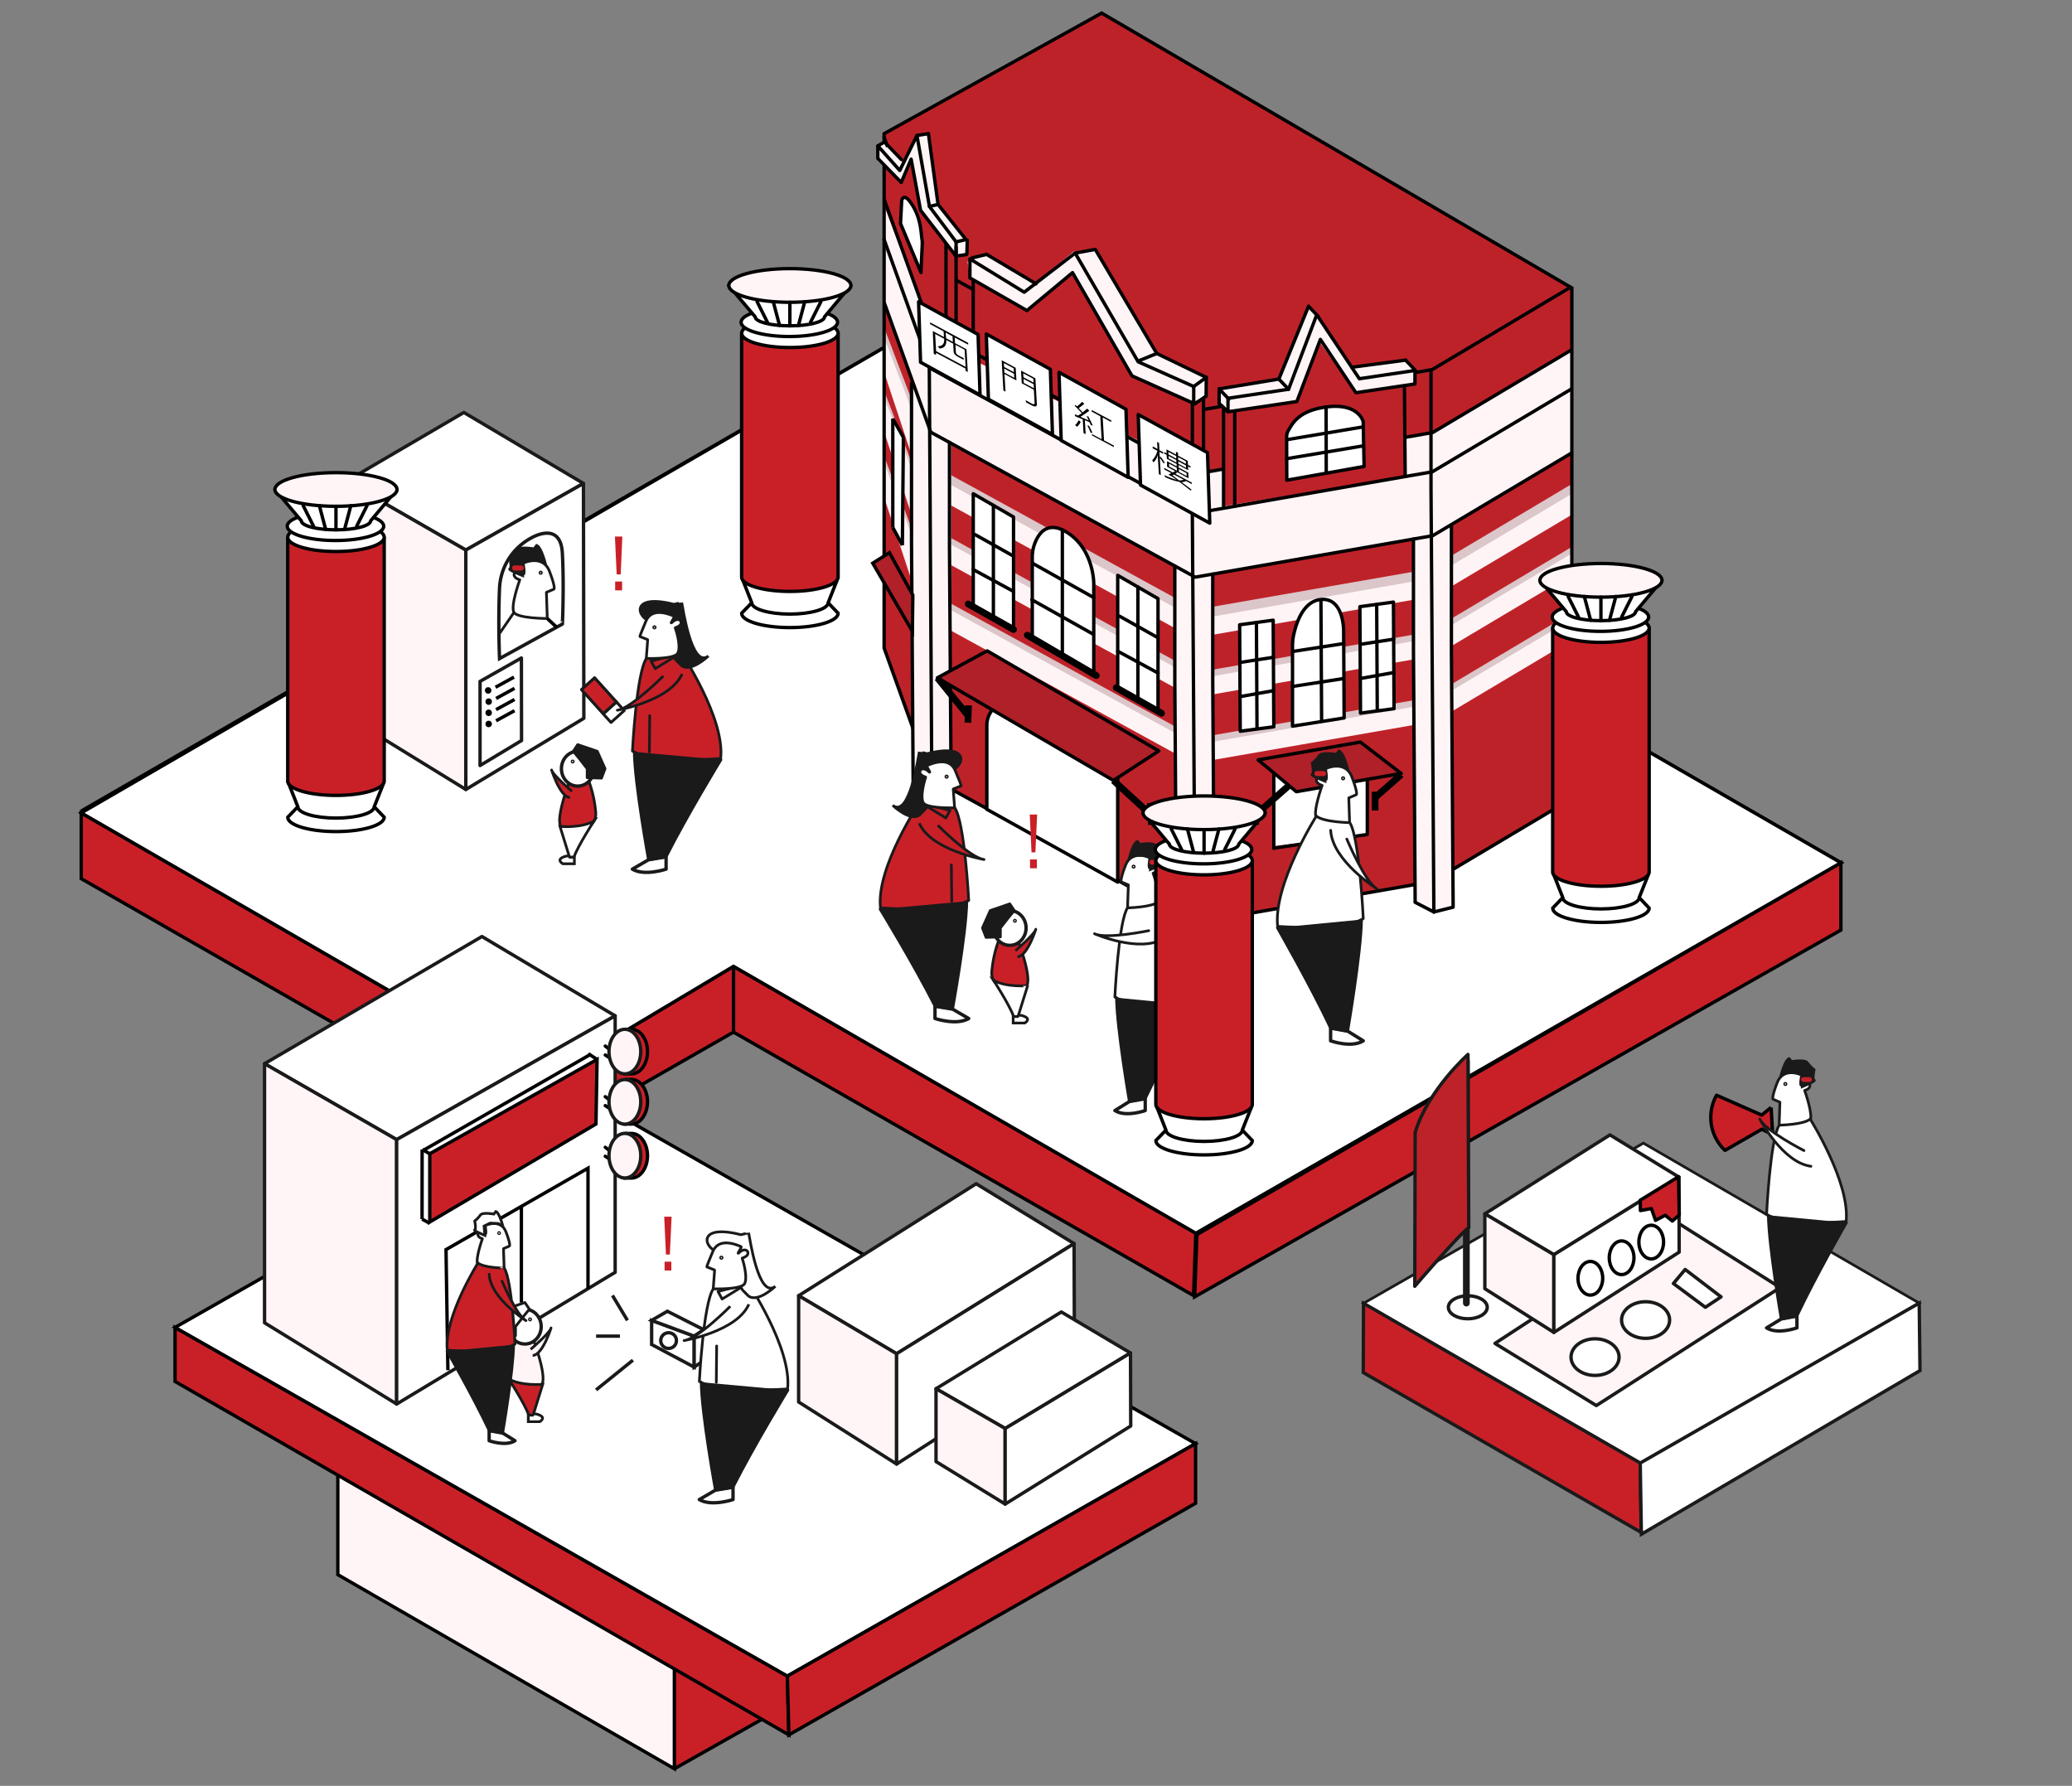<svg xmlns="http://www.w3.org/2000/svg" viewBox="0 0 614.2 529.39"><rect x="0" y="0" width="614.2" height="529.39" fill="#808080" stroke="none"/><defs><style>.cls-1{isolation:isolate;}.cls-11,.cls-18,.cls-2,.cls-21,.cls-22,.cls-24,.cls-27,.cls-30,.cls-34,.cls-37,.cls-38,.cls-40{fill:none;}.cls-18,.cls-19,.cls-2,.cls-20,.cls-21,.cls-22,.cls-23,.cls-24,.cls-25,.cls-3,.cls-36,.cls-37,.cls-38,.cls-4{stroke:#000;}.cls-11,.cls-12,.cls-2,.cls-21,.cls-23,.cls-25,.cls-3,.cls-31,.cls-33,.cls-38,.cls-4,.cls-40,.cls-41,.cls-8,.cls-9{stroke-miterlimit:10;}.cls-10,.cls-12,.cls-26,.cls-28,.cls-3,.cls-32,.cls-33,.cls-36{fill:#c92028;}.cls-17,.cls-19,.cls-31,.cls-39,.cls-4,.cls-5,.cls-7,.cls-8{fill:#fff;}.cls-12,.cls-26,.cls-27,.cls-28,.cls-29,.cls-30,.cls-31,.cls-33,.cls-34,.cls-35,.cls-39,.cls-40,.cls-41,.cls-5,.cls-6,.cls-7,.cls-8,.cls-9{stroke:#1a1a1a;}.cls-18,.cls-19,.cls-20,.cls-24,.cls-26,.cls-27,.cls-29,.cls-30,.cls-34,.cls-35,.cls-38,.cls-5,.cls-6,.cls-7{stroke-linecap:round;}.cls-18,.cls-19,.cls-20,.cls-22,.cls-24,.cls-26,.cls-27,.cls-28,.cls-29,.cls-30,.cls-34,.cls-35,.cls-36,.cls-37,.cls-39,.cls-5,.cls-6,.cls-7{stroke-linejoin:round;}.cls-14,.cls-25,.cls-41,.cls-6{fill:#fff5f6;}.cls-12,.cls-26,.cls-27,.cls-28,.cls-29,.cls-39,.cls-41,.cls-7,.cls-8,.cls-9{stroke-width:0.8px;}.cls-29,.cls-9{fill:#1a1a1a;}.cls-10{mix-blend-mode:multiply;}.cls-11{stroke:#191919;}.cls-13,.cls-35{fill:#be2229;}.cls-15{fill:#dbc6c9;}.cls-16{fill:#fef4f5;}.cls-20,.cls-23{fill:#b02028;}.cls-21,.cls-22,.cls-24,.cls-34{stroke-width:2px;}</style></defs><title>_</title><g class="cls-1"><g id="西門站"><g id="island_1"><g id="大地板"><polyline class="cls-2" points="24.08 240.42 271.61 97.51 545.69 255.75 354.12 365.38 217.08 286.26"/><polygon class="cls-3" points="545.69 255.75 545.69 275.71 354.14 384.44 354.81 365.97 545.69 255.75"/><polygon class="cls-3" points="353.8 384.06 354.47 365.58 217.43 286.46 217.43 305.96 353.8 384.06"/><polygon class="cls-3" points="160.45 338.56 161.12 320.09 24.08 240.97 24.08 260.47 160.45 338.56"/><polygon class="cls-3" points="161.12 320.09 160.45 338.56 217.43 305.96 217.43 286.46 161.12 320.09"/><polygon class="cls-4" points="24.08 240.97 161.12 320.09 217.43 286.46 354.47 365.58 545.69 255.75 271.61 97.51 24.08 240.97"/></g><g id="售票亭"><polygon class="cls-5" points="137.5 122.27 172.95 143.31 138.08 163.06 102.63 142.68 137.5 122.27"/><polygon class="cls-6" points="102.63 212.23 102.63 142.68 138.08 163.06 138.08 234.03 102.63 212.23"/><polygon class="cls-5" points="173.07 212.93 172.95 143.31 138.08 163.06 138.08 234.03 173.07 212.93"/><polygon class="cls-5" points="154.6 219.52 154.56 195.05 142.3 201.99 142.3 226.93 154.6 219.52"/><path class="cls-7" d="M155.07,166.92s5.83-2.73,7.81,2.44,1.3,5.3,1.3,5.3l-2.21.94.26,7.75s-8.74,0-9.87-1.8,1.72-9.66,1.72-9.66-1.7-.45-1.7-1.55,1.28-1.39,2.41-.28S155.07,166.92,155.07,166.92Z"/><ellipse class="cls-8" cx="160.28" cy="169.78" rx="0.21" ry="0.23"/><path class="cls-9" d="M161.68,167.14s-1.25-5-2.61-5.44l-.76,1s-4.25-.79-5.06.39a11.87,11.87,0,0,1-2.11,2.22s.65,3.09,0,3.33,3.77,2,3.77,2l-.29-3.49,2.27-1.1,3,.13Z"/><rect class="cls-10" x="151.81" y="167.62" width="3.44" height="1.5" rx="0.67" ry="0.67"/><path class="cls-11" d="M166.7,164c-.52-9.89-9.33-4.47-9.33-4.47a17.78,17.78,0,0,0-9.29,14.7c-.47,10.44,0,21,0,21l9.31-5.12,9.32-5.12S167.23,173.9,166.7,164Z"/><line class="cls-2" x1="147.05" y1="213.67" x2="152.52" y2="210.67"/><circle class="cls-4" cx="144.86" cy="214.61" r="0.47"/><line class="cls-12" x1="147.88" y1="188.07" x2="152.36" y2="181.55"/><line class="cls-3" x1="162.23" y1="183.35" x2="165.04" y2="185.96"/><circle class="cls-4" cx="144.7" cy="204.67" r="0.47"/><line class="cls-2" x1="146.89" y1="203.73" x2="152.36" y2="200.73"/><circle class="cls-4" cx="144.86" cy="207.99" r="0.47"/><line class="cls-2" x1="147.05" y1="207.05" x2="152.52" y2="204.05"/><circle class="cls-4" cx="144.86" cy="211.3" r="0.47"/><line class="cls-2" x1="147.05" y1="210.36" x2="152.52" y2="207.36"/></g><polygon class="cls-13" points="262.08 192.11 262.08 39.62 326.56 3.88 465.94 85.36 465.94 236.72 424.69 261.29 354.29 273.57 275.91 230.6 262.08 192.11"/><polygon class="cls-14" points="262.08 60.91 262.08 89.63 275.91 128.12 348.26 167.78 354.29 171.09 424.69 158.8 465.94 134.24 465.94 103.66 424.69 128.22 416.44 129.66 416.54 141.26 362.7 150.08 362.87 139.01 356.93 140.05 277.41 101.32 262.08 60.91"/><polygon class="cls-15" points="353.71 186.28 273.65 142.39 262.08 107.43 262.36 97.87 277.93 138.66 354.63 180.71 423.63 168.67 465.82 143.54 465.94 149.67 425.51 173.75 353.71 186.28"/><polygon class="cls-16" points="353.71 189.18 273.65 145.29 262.08 110.33 262.36 100.78 277.93 141.56 354.63 183.61 423.63 171.57 465.82 146.45 465.94 152.57 425.51 176.65 353.71 189.18"/><polygon class="cls-15" points="353.71 204.93 273.65 161.04 262.08 126.08 262.36 116.53 277.93 157.31 354.63 199.36 423.63 187.32 465.82 162.19 465.94 168.32 425.51 192.4 353.71 204.93"/><polygon class="cls-16" points="353.71 206.86 273.65 162.98 262.08 128.02 262.36 118.46 277.93 159.25 354.63 201.3 423.63 189.26 465.82 164.13 465.94 170.26 425.51 194.34 353.71 206.86"/><polygon class="cls-15" points="353.71 224.38 273.65 180.49 262.08 145.53 262.36 135.97 277.93 176.76 354.63 218.81 423.63 206.77 465.82 181.64 465.94 187.77 425.51 211.85 353.71 224.38"/><polygon class="cls-16" points="353.71 226.31 273.65 182.42 262.08 147.47 262.36 137.91 277.93 178.69 354.63 220.75 423.63 208.71 465.82 183.58 465.94 189.71 425.51 213.79 353.71 226.31"/><polygon class="cls-2" points="262.08 39.62 262.08 192.11 275.91 230.6 354.29 273.57 424.69 261.29 465.94 236.72 465.94 85.36 326.56 3.88 262.08 39.62"/><polygon class="cls-14" points="419.24 159.8 419.49 267.21 425.04 270.35 430.75 268.54 430.05 155.61 424.69 158.8 419.24 159.8"/><polyline class="cls-14" points="348.75 276.13 354.29 279.27 360 277.46 359.75 170.56 354.29 171.09 348.26 167.78"/><polygon class="cls-14" points="270.45 113.9 270.7 234.88 276.25 238.02 281.96 236.21 281.96 128.79 274.78 125.94 270.45 113.9"/><polygon class="cls-17" points="264.65 124.11 267.79 129.65 267.49 161.62 264.65 156.36 264.65 124.11"/><polygon class="cls-14" points="260.21 43.24 260.21 47.75 267.15 54.09 270.09 47.18 273.48 63.54 283.41 75.97 286.5 75.46 286.29 70.94 278.03 60.3 275.21 39.62 271.7 40.38 267.79 48.35 262.2 42.09 260.21 43.24"/><polygon class="cls-14" points="287.51 82.38 304.41 92.06 317.93 80.82 335.55 111.42 353.45 119.25 357.53 117.44 357.56 111.87 342.77 104.7 324.69 73.97 318.36 74.51 306.93 83.81 292.42 75.39 286.81 77.55 287.51 82.38"/><polygon class="cls-14" points="361.39 119.58 361.39 115.3 379.09 112.37 387.88 90.79 390.32 93.31 400.69 108.87 416.66 106.76 419.43 109.82 419.43 113.82 401.8 116.22 391.13 101.32 384.43 119.03 364.01 122.06 361.39 119.58"/><polygon class="cls-17" points="377.59 229.62 377.89 250.8 405.31 247.37 405.31 231.03 384.38 234.57 377.59 229.62"/><polyline class="cls-2" points="262.08 89.63 275.91 128.12 354.29 171.09 424.69 158.8 465.94 134.24"/><polyline class="cls-2" points="261.96 70.69 275.79 109.18 354.17 152.15 424.57 139.86 465.82 115.3"/><polyline class="cls-2" points="416.28 129.69 424.69 128.22 465.94 103.66"/><line class="cls-2" x1="356.93" y1="140.05" x2="362.7" y2="139.04"/><polyline class="cls-2" points="353.29 139.95 275.91 97.54 262.08 59.05"/><polyline class="cls-2" points="419.83 110.38 424.57 109.55 465.82 84.99"/><line class="cls-2" x1="356.52" y1="121.43" x2="362.7" y2="120.35"/><line class="cls-2" x1="283.12" y1="82.88" x2="288.49" y2="85.83"/><line class="cls-2" x1="261.96" y1="40.38" x2="263.08" y2="43.5"/><polygon class="cls-18" points="419.43 113.82 401.93 116.42 391.4 100.61 384.43 119.03 364.01 122.06 364.01 118.06 381.97 115.39 390.32 93.31 402.95 112.27 419.43 109.82 419.43 113.82"/><line class="cls-18" x1="381.97" y1="115.39" x2="379.09" y2="112.37"/><line class="cls-18" x1="364.26" y1="118.32" x2="361.39" y2="115.29"/><line class="cls-18" x1="361.39" y1="115.29" x2="379.09" y2="112.37"/><line class="cls-18" x1="390.76" y1="93.81" x2="387.88" y2="90.79"/><line class="cls-18" x1="419.54" y1="109.78" x2="416.66" y2="106.76"/><line class="cls-18" x1="364.01" y1="122.07" x2="361.39" y2="119.58"/><line class="cls-18" x1="361.39" y1="115.29" x2="361.39" y2="119.58"/><line class="cls-18" x1="379.09" y1="112.37" x2="387.88" y2="90.79"/><line class="cls-18" x1="416.66" y1="106.76" x2="400.69" y2="108.87"/><polygon class="cls-18" points="260.21 46.97 267.15 54.09 270.09 47.18 272.88 62.34 283.41 75.97 283.41 71.7 275.51 61.2 271.81 40.16 266.72 50.54 260.21 43.24 260.21 46.97"/><line class="cls-18" x1="275.51" y1="61.2" x2="278.07" y2="60.61"/><line class="cls-18" x1="283.41" y1="71.7" x2="285.97" y2="71.11"/><line class="cls-18" x1="286.29" y1="70.94" x2="278.07" y2="60.61"/><line class="cls-18" x1="271.81" y1="40.16" x2="275.21" y2="39.62"/><line class="cls-18" x1="260.21" y1="43.24" x2="262.2" y2="42.09"/><line class="cls-18" x1="284.26" y1="75.78" x2="286.5" y2="75.46"/><line class="cls-18" x1="286.73" y1="71.21" x2="286.61" y2="75.19"/><line class="cls-18" x1="278.07" y1="60.61" x2="275.21" y2="39.62"/><line class="cls-18" x1="262.2" y1="42.09" x2="267.16" y2="47.27"/><polygon class="cls-18" points="287.51 82.38 304.41 92.06 317.93 80.82 335.55 111.42 353.85 119.58 353.85 114.57 337.38 107.25 318.71 75.02 303.6 86.62 287.51 76.75 287.51 82.38"/><line class="cls-18" x1="337.86" y1="106.84" x2="342.9" y2="104.79"/><line class="cls-18" x1="353.85" y1="114.57" x2="357.57" y2="111.87"/><line class="cls-18" x1="357.57" y1="111.87" x2="342.9" y2="104.79"/><line class="cls-18" x1="318.71" y1="75.02" x2="324.3" y2="74.01"/><line class="cls-18" x1="288.17" y1="76.44" x2="292.13" y2="75.49"/><line class="cls-18" x1="354.06" y1="119.79" x2="357.53" y2="117.44"/><line class="cls-18" x1="357.57" y1="111.87" x2="357.53" y2="117.44"/><line class="cls-18" x1="342.9" y1="104.79" x2="324.69" y2="73.97"/><line class="cls-18" x1="292.42" y1="75.39" x2="307.12" y2="84.14"/><line class="cls-18" x1="366.01" y1="122.07" x2="366.01" y2="150.08"/><line class="cls-18" x1="362.7" y1="120.82" x2="362.7" y2="150.08"/><line class="cls-18" x1="356.76" y1="118.06" x2="356.76" y2="150.91"/><polyline class="cls-18" points="353.45 119.25 353.45 153.36 354.29 279.27"/><polyline class="cls-18" points="348.25 167.78 348.25 201.88 348.75 276.13"/><polyline class="cls-18" points="359.49 170.18 359.49 201.88 360 277.46"/><line class="cls-18" x1="283.41" y1="73.36" x2="283.41" y2="101.32"/><line class="cls-18" x1="280.42" y1="72.29" x2="280.42" y2="99.78"/><line class="cls-18" x1="288.49" y1="83.33" x2="288.49" y2="104.1"/><line class="cls-18" x1="416.31" y1="114.55" x2="416.54" y2="141.26"/><line class="cls-18" x1="354.29" y1="279.27" x2="348.75" y2="276.4"/><line class="cls-18" x1="354.29" y1="279.27" x2="360" y2="277.84"/><polyline class="cls-18" points="275.4 97.54 275.4 97.54 276.25 238.02"/><polyline class="cls-18" points="270.2 113.62 270.2 160.63 270.7 234.88"/><polyline class="cls-18" points="281.45 131.12 281.45 162.17 281.96 236.21"/><line class="cls-18" x1="276.25" y1="238.02" x2="270.7" y2="235.15"/><line class="cls-18" x1="276.25" y1="238.02" x2="281.96" y2="236.59"/><polyline class="cls-18" points="424.19 110.33 424.19 144.44 425.04 270.35"/><polyline class="cls-18" points="418.99 159.8 418.99 192.97 419.49 267.21"/><polyline class="cls-18" points="430.24 155.61 430.24 192.97 430.75 268.54"/><line class="cls-18" x1="425.04" y1="270.35" x2="419.49" y2="267.48"/><line class="cls-18" x1="425.04" y1="270.35" x2="430.75" y2="268.92"/><polygon class="cls-19" points="290.51 117.09 272.88 107.39 272.3 89.45 289.93 99.15 290.51 117.09"/><polygon class="cls-19" points="311.98 128.79 292.99 118.34 292.37 99.01 311.36 109.47 311.98 128.79"/><polygon class="cls-19" points="334.42 141.51 314.57 130.58 313.92 110.38 333.77 121.31 334.42 141.51"/><polygon class="cls-19" points="358.61 155.08 338.08 143.78 337.4 122.88 357.94 134.18 358.61 155.08"/><path class="cls-19" d="M306,189.23V165.15a10.91,10.91,0,0,1,.53-3.45c1-3.07,3.68-7.9,10.06-3.69,7.71,5.08,7.63,15,7.63,15v27.4Z"/><path class="cls-19" d="M292.53,239.91V215a7.09,7.09,0,0,1,.9-3.48c1.71-3.1,6.26-8,17.12-3.72C323.67,213,331.32,224,331.32,224v37.49Z"/><polygon class="cls-19" points="288.5 146.37 288.5 179.68 300.44 186.62 300.44 153.26 288.5 146.37"/><line class="cls-18" x1="294.47" y1="149.81" x2="294.47" y2="182.86"/><line class="cls-18" x1="314.91" y1="157.07" x2="314.91" y2="194.37"/><line class="cls-18" x1="289.09" y1="158.5" x2="300.44" y2="164.87"/><line class="cls-18" x1="288.49" y1="168.84" x2="300.44" y2="175.32"/><polygon class="cls-19" points="331.32 170.56 331.32 203.87 343.27 210.81 343.27 177.46 331.32 170.56"/><line class="cls-18" x1="337.3" y1="174.01" x2="337.3" y2="207.06"/><line class="cls-18" x1="331.92" y1="182.69" x2="343.27" y2="189.06"/><line class="cls-18" x1="331.32" y1="193.04" x2="343.27" y2="199.51"/><line class="cls-18" x1="306.12" y1="167" x2="324.21" y2="177.15"/><line class="cls-18" x1="305.86" y1="177.78" x2="323.95" y2="187.94"/><polygon class="cls-20" points="343.5 222.61 292.63 192.94 277.86 200.93 330.05 231.36 343.5 222.61"/><line class="cls-21" x1="330.05" y1="231.36" x2="341.32" y2="241.71"/><line class="cls-21" x1="277.86" y1="200.93" x2="286.97" y2="212.15"/><line class="cls-21" x1="341.05" y1="238.02" x2="341.32" y2="244.49"/><line class="cls-21" x1="287.09" y1="209.11" x2="286.92" y2="214.24"/><path class="cls-19" d="M383.14,215.26V191.45a15.44,15.44,0,0,1,.42-3.62c.82-3.57,3-9.91,8.33-10.14,6.42-.28,6.4,9.14,6.4,9.14l.15,26Z"/><polygon class="cls-19" points="367.47 185.21 367.64 216.77 377.59 215.45 377.41 183.85 367.47 185.21"/><line class="cls-18" x1="372.44" y1="184.53" x2="372.61" y2="215.84"/><line class="cls-18" x1="391.56" y1="177.9" x2="391.76" y2="213.24"/><line class="cls-18" x1="368.02" y1="196.31" x2="377.47" y2="194.85"/><line class="cls-18" x1="367.58" y1="206.51" x2="377.53" y2="204.74"/><polygon class="cls-19" points="403.11 179.84 403.29 211.4 413.23 210.08 413.06 178.48 403.11 179.84"/><line class="cls-18" x1="408.09" y1="179.16" x2="408.26" y2="210.47"/><line class="cls-18" x1="403.67" y1="190.94" x2="413.12" y2="189.48"/><line class="cls-18" x1="403.23" y1="201.14" x2="413.17" y2="199.37"/><line class="cls-18" x1="383.26" y1="193.11" x2="398.32" y2="190.78"/><line class="cls-18" x1="383.1" y1="203.5" x2="398.16" y2="201.17"/><polygon class="cls-20" points="372.95 225.26 403.25 219.98 415.35 229.28 384.27 234.69 372.95 225.26"/><line class="cls-18" x1="377.59" y1="229.12" x2="377.59" y2="251.42"/><line class="cls-18" x1="405.31" y1="231.03" x2="405.31" y2="246.77"/><line class="cls-18" x1="377.59" y1="251.42" x2="405.31" y2="247.37"/><line class="cls-22" x1="382.07" y1="232.86" x2="372.53" y2="241.26"/><line class="cls-22" x1="415.35" y1="229.62" x2="407.62" y2="236.41"/><line class="cls-21" x1="371.94" y1="238.04" x2="372.21" y2="244.51"/><line class="cls-21" x1="407.62" y1="234.69" x2="407.62" y2="240.27"/><polygon class="cls-23" points="270.45 187.13 258.71 166.95 263.65 163.83 270.59 176.43 270.45 187.13"/><line class="cls-2" x1="264.65" y1="124.11" x2="267.79" y2="129.65"/><line class="cls-2" x1="264.65" y1="124.11" x2="264.65" y2="156.36"/><line class="cls-2" x1="264.65" y1="156.36" x2="267.49" y2="161.61"/><line class="cls-2" x1="267.79" y1="129.65" x2="267.49" y2="161.61"/><line class="cls-24" x1="287.01" y1="179.04" x2="300.44" y2="186.62"/><line class="cls-24" x1="330.88" y1="203.86" x2="344.31" y2="211.44"/><line class="cls-24" x1="304.52" y1="188.29" x2="324.97" y2="200.26"/><path class="cls-19" d="M381.44,142.35l-.05-12.91a3.86,3.86,0,0,1,.62-2c1.21-2.09,3.11-5.7,11.08-6.79,9.63-1.32,11,4.32,11,4.32l.27,13.3Z"/><line class="cls-18" x1="381.59" y1="130.32" x2="404.16" y2="126.53"/><line class="cls-18" x1="381.36" y1="135.98" x2="404.18" y2="132.16"/><line class="cls-18" x1="393.09" y1="120.61" x2="393.14" y2="140.25"/><path class="cls-19" d="M273,80.78l.38-8.46a8.59,8.59,0,0,0-.11-1.61c-.28-1.89-.29-5.81-2.75-9.8-2.69-4.37-3.23-1.41-3.23-1.41l-.35,6.75Z"/><path d="M276.5,98.14l3.3,1.76v-.19l-.09-1.48-4-2.14,0-.52L287,101.65l0,.52-4-2.12.09,1.67,3.4,1.81.39,6.73-.67-.36,0-.64-8.75-4.67,0,.64-.67-.36Zm7.58,7.68c-.92-.47-1.39-1-1.4-1.71l-.13-2.23-2.05-1.1c.12,1.58-.56,2.43-2,2.54a1.56,1.56,0,0,0-.24-.33l-.3-.35c1.41,0,2.05-.78,1.91-2.22L277.2,99l.29,5.09,8.75,4.67-.29-5.09-2.73-1.46.13,2.19c0,.36.27.68.84,1s1,.54,1.48.76a1.75,1.75,0,0,1,0,.25.53.53,0,0,1-.08.23Zm-3.63-5.76,0,.2,2,1.1-.09-1.67-2.06-1.1Z"/><path d="M296.92,106.81l4.16,2.22.22,3.74-3.54-1.89.3,5.22-.62-.34Zm.65.81.07,1.15,2.91,1.56-.06-1.15Zm.16,2.82,2.92,1.56-.07-1.19-2.92-1.56Zm7.9,9.08c.8.48,1.15.39,1.05-.25l-.22-3.74-3.58-1.91-.22-3.75,4.26,2.28.43,7.56c.08.86-.43,1-1.55.44l-1.62-.87s0-.12-.06-.22a4.64,4.64,0,0,0-.12-.45C304.41,118.86,305,119.16,305.63,119.52Zm-2.32-8.84.07,1.16,3,1.58-.07-1.15Zm.09,1.63.07,1.2,3,1.58-.07-1.19Z"/><path d="M318.55,120.29l.31-.22.39.4a9.39,9.39,0,0,0,1.5-1.36l.68.56a19.21,19.21,0,0,1-1.68,1.33,13.38,13.38,0,0,1,1.18,1.25c.18-.16.46-.4.84-.71s.42-.31.53-.41l.6.63c-.86.65-1.74,1.25-2.63,1.8l2.47,1.08-.63-1.26.51.09c.18.32.49,1,.95,1.89a8.52,8.52,0,0,0,.37.77l-.56-.1c-.11-.21-.25-.51-.43-.89l-1.37-.58.24,4.14-.63-.33-.23-4.06-1.71-.68-.52-.24-.13-.61.9.41a6.62,6.62,0,0,0,1.17-.73L319.29,121Zm.73,6.21-.58-.47a5.35,5.35,0,0,0,1.07-1.47l.59.55A5.62,5.62,0,0,1,319.28,126.5Zm3-.38.52.08c.38.71.73,1.43,1.05,2.14l-.56-.07A19.86,19.86,0,0,0,322.31,126.12Zm1.4,2.55,2.87,1.54-.39-6.81L323.61,122l0-.47,5.79,3.09,0,.47-2.53-1.35.39,6.8,2.92,1.56,0,.44-6.46-3.45Z"/><path d="M341.7,132.34l1.43.76L343,131l.57.31.12,2.15,1.1.59,0,.47-1.1-.58.09,1.55.32-.06c.14.2.32.47.56.8l.66,1-.46.06c-.28-.46-.63-1-1.07-1.61l.3,5.17-.57-.31-.34-5.73a4,4,0,0,1-1.3,2.28,3.77,3.77,0,0,1-.16-.36l-.16-.31a6,6,0,0,0,1.51-2.79l-1.39-.74Zm4.69,8.25.41-.13.45-.18-2.15-1.15,0-.44,2.58,1.38.18-.14a1.07,1.07,0,0,0,.44-.3l.63.49a1.51,1.51,0,0,1-.53.33l4.87,2.61,0,.44-1.72-.92a2.14,2.14,0,0,1-1.33.33c1,.72,2,1.47,3,2.24l-.31.25-2-1.56-1.31-1a17.55,17.55,0,0,1-4.21-1.39,2.53,2.53,0,0,0-.31-.64,20.86,20.86,0,0,0,3.69,1.4c-.19-.16-.5-.37-.91-.65l-.68-.47-.28,0Zm-.45-3.87,2.86,1.53,0-.71L345.89,136l-.06-1.16-.72-.38,0-.44.72.38-.07-1.19,2.87,1.53-.05-.83.63.33,0,.83,2.87,1.54.07,1.19.77.41,0,.44-.76-.41.07,1.15-2.87-1.53,0,.72,2.87,1.53.09,1.67-6.36-3.4Zm.39-2.76.05.76,2.29,1.23,0-.76Zm.07,1.2,0,.71,2.3,1.23,0-.72Zm.13,2.27.05.87,2.3,1.23-.05-.88Zm1,3.45,1.94,1.5a2.66,2.66,0,0,0,1.38-.19L348,140.66A1.35,1.35,0,0,1,347.52,140.88Zm4-4.13-2.3-1.23,0,.76,2.3,1.22Zm-2.23,0,0,.72,2.3,1.23-.05-.72Zm2.43,3.5-2.3-1.23.05.88,2.3,1.22Z"/><g id="柱子"><path class="cls-4" d="M113.89,242.26c0,2.35-6.4,4.25-14.3,4.25s-14.3-1.9-14.3-4.25l3-3.11h22.64Z"/><path class="cls-4" d="M85.29,231.55l3,7.6c0,1.86,5.07,3.36,11.32,3.36s11.32-1.5,11.32-3.36l2.68-6.73"/><path class="cls-3" d="M85.29,159.25v72.3c0,2.34,6.4,4.24,14.3,4.24s14.3-1.9,14.3-4.24v-72.3"/><ellipse class="cls-4" cx="99.59" cy="159.25" rx="14.3" ry="4.24"/><ellipse class="cls-4" cx="99.44" cy="155.99" rx="14.3" ry="4.24"/><path class="cls-19" d="M109.86,154.4c0,1.47-4.6,2.66-10.27,2.66s-10.26-1.19-10.26-2.66l-7.83-9.3h36.19Z"/><ellipse class="cls-25" cx="99.59" cy="145.1" rx="18.09" ry="4.99"/><line class="cls-19" x1="99.59" y1="157.06" x2="99.59" y2="150.08"/><line class="cls-19" x1="96.54" y1="156.94" x2="94.67" y2="149.89"/><line class="cls-19" x1="92.94" y1="155.99" x2="89.88" y2="149.89"/><line class="cls-19" x1="102.13" y1="156.94" x2="104" y2="149.89"/><line class="cls-19" x1="105.73" y1="155.99" x2="108.79" y2="149.89"/></g><g id="柱子-2" data-name="柱子"><path class="cls-4" d="M488.86,269.2c0,2.34-6.4,4.24-14.3,4.24s-14.3-1.9-14.3-4.24l3-3.12h22.64Z"/><path class="cls-4" d="M460.26,258.48l3,7.6c0,1.86,5.07,3.36,11.32,3.36s11.32-1.5,11.32-3.36l2.68-6.73"/><path class="cls-3" d="M460.26,186.18v72.3c0,2.34,6.4,4.24,14.3,4.24s14.3-1.9,14.3-4.24v-72.3"/><ellipse class="cls-4" cx="474.56" cy="186.18" rx="14.3" ry="4.24"/><ellipse class="cls-4" cx="474.41" cy="182.92" rx="14.3" ry="4.24"/><path class="cls-19" d="M484.83,181.33c0,1.47-4.6,2.66-10.27,2.66s-10.26-1.19-10.26-2.66l-7.83-9.3h36.19Z"/><ellipse class="cls-25" cx="474.56" cy="172.03" rx="18.09" ry="4.99"/><line class="cls-19" x1="474.56" y1="183.99" x2="474.56" y2="177.01"/><line class="cls-19" x1="471.51" y1="183.87" x2="469.64" y2="176.82"/><line class="cls-19" x1="467.91" y1="182.92" x2="464.85" y2="176.82"/><line class="cls-19" x1="477.1" y1="183.87" x2="478.97" y2="176.82"/><line class="cls-19" x1="480.7" y1="182.92" x2="483.76" y2="176.82"/></g><g id="柱子-3" data-name="柱子"><path class="cls-4" d="M248.44,181.79c0,2.35-6.41,4.25-14.3,4.25s-14.3-1.9-14.3-4.25l3-3.11h22.64Z"/><path class="cls-4" d="M219.84,171.07l3,7.61c0,1.85,5.07,3.36,11.32,3.36s11.32-1.51,11.32-3.36l2.67-6.73"/><path class="cls-3" d="M219.84,98.78v72.29c0,2.35,6.4,4.25,14.3,4.25s14.3-1.9,14.3-4.25V98.78"/><ellipse class="cls-4" cx="234.14" cy="98.78" rx="14.3" ry="4.24"/><ellipse class="cls-4" cx="233.98" cy="95.52" rx="14.3" ry="4.24"/><path class="cls-19" d="M244.4,93.93c0,1.47-4.59,2.66-10.26,2.66s-10.27-1.19-10.27-2.66L216,84.62h36.19Z"/><ellipse class="cls-25" cx="234.14" cy="84.62" rx="18.09" ry="4.99"/><line class="cls-19" x1="234.14" y1="96.59" x2="234.14" y2="89.61"/><line class="cls-19" x1="231.08" y1="96.47" x2="229.21" y2="89.42"/><line class="cls-19" x1="227.48" y1="95.52" x2="224.42" y2="89.42"/><line class="cls-19" x1="236.68" y1="96.47" x2="238.55" y2="89.42"/><line class="cls-19" x1="240.27" y1="95.52" x2="243.33" y2="89.42"/></g><g id="tickettrigger"><rect class="cls-26" x="176.07" y="200.99" width="5.24" height="13.07" transform="translate(-92.98 173.02) rotate(-42.03)"/><rect class="cls-7" x="179.3" y="209.4" width="5.24" height="3.42" transform="translate(-94.55 176.11) rotate(-42.03)"/><rect class="cls-27" x="174.93" y="201.42" width="5.24" height="9.66" transform="translate(-92.43 171.93) rotate(-42.03)"/><line class="cls-27" x1="178.83" y1="211.59" x2="182.72" y2="208.09"/></g><path class="cls-28" d="M201.8,193.27s13.16,19.55,11.83,31.59c0,0-19.73,1.5-26.16-2.21,0,0,1.19-23.28,4.16-27.49C191.63,195.16,199.61,195.05,201.8,193.27Z"/><polygon class="cls-26" points="201.47 193.78 194.22 198.21 193 195.99 201.47 193.78"/><path class="cls-28" d="M196.63,200.38S187.1,210,183,210.53c0,0,15.67-2.71,19.19-10.76"/><path class="cls-29" d="M213.72,225.22s-10,16.38-16.27,28.79l-5.22.88s-4.11-22.48-4.22-32"/><line class="cls-27" x1="192.6" y1="212.13" x2="192.49" y2="222.9"/><path class="cls-9" d="M193.05,184.38c-4.55-1.46-6.1-8.52,6.74-5.23,0,0,2.29-.57,2.29-.53.29,1.15,2.87,19.78,7.91,15.84,0,0-5.2,5-8,2.84l-1.69-1.72-7.26-11.1S193.08,184.39,193.05,184.38Z"/><path class="cls-7" d="M199.86,182.82a.13.13,0,0,0-.08-.15c-.82-.32-6.45-3-8.32,1.49-1.77,4.27-1.83,4.46-1.72,4.56l0,0,2.16.85a.14.14,0,0,1,.09.14l-.41,5.47s8.07.28,9.23-1.43-.23-6.49-.63-7.53a.14.14,0,0,1,.09-.19c.42-.12,1.61-.56,1.61-1.43,0-1.06-1.32-1.32-2.48-.27S199.73,183.46,199.86,182.82Z"/><circle class="cls-8" cx="194" cy="185.96" r="0.22"/><path class="cls-30" d="M197.45,254v3.65s-6.38,2.16-10,0l4.76-2.77Z"/><path class="cls-7" d="M340.88,254.25s-5.41-2.54-7.25,2.27-1.21,4.92-1.21,4.92l2.05.87-.24,7.2s8.12,0,9.17-1.67-1.6-9-1.6-9,1.59-.42,1.58-1.45-1.19-1.28-2.23-.25S340.88,254.25,340.88,254.25Z"/><ellipse class="cls-8" cx="336.04" cy="256.91" rx="0.2" ry="0.21"/><path class="cls-9" d="M334.74,254.45s1.16-4.61,2.43-5l.7.88s3.95-.73,4.71.37a11.2,11.2,0,0,0,1.95,2.06s-.6,2.87,0,3.09-3.5,1.9-3.5,1.9l.27-3.25-2.11-1-2.75.12Z"/><path class="cls-7" d="M343.4,267.31s11.86,18.79,10.67,30.37c0,0-17.8,1.44-23.59-2.12,0,0,1.06-22.39,3.75-26.44C334.23,269.12,341.42,269,343.4,267.31Z"/><path class="cls-29" d="M354.15,298s-9,15.74-14.67,27.68l-4.71.84s-3.71-21.61-3.81-30.75"/><path class="cls-30" d="M339.48,325.71v3.5s-5.76,2.08-9,0l4.29-2.66Z"/><rect class="cls-10" x="340.72" y="254.9" width="3.19" height="1.4" rx="0.67" ry="0.67" transform="translate(684.63 511.2) rotate(-180)"/><path class="cls-7" d="M340.52,275.89s-12.65,2.62-16.07.91c0,0,13.38,5.83,20.57,1.4"/><path class="cls-12" d="M168.94,231.25s-5,12.93-2.21,14.2,10.21.88,9.87-4.58a35.63,35.63,0,0,0-2.5-10.47Z"/><ellipse class="cls-31" cx="171.25" cy="227.87" rx="4.83" ry="5.16"/><ellipse class="cls-8" cx="169.75" cy="225.75" rx="0.19" ry="0.2"/><path class="cls-8" d="M176.09,243.36s-4.63,7.14-6,10.77h-1.26L166,245S172.43,245.55,176.09,243.36Z"/><path class="cls-8" d="M170.26,254.13v1.92h-3.44s-1.88-1.06,0-1.92,2.12,0,2.12,0Z"/><path class="cls-12" d="M169.56,234.6s-5.57-4.78-6-6.2,2.28,8,5.4,8"/><polygon class="cls-29" points="169.94 222.71 171.25 220.73 177.05 222.71 179.36 227.87 178.3 230.67 174.05 230.54 174.05 227.87 171.8 224.98 169.94 222.71"/><path class="cls-12" d="M301.65,278.46s5,12.93,2.2,14.2-10.2.88-9.86-4.58a35.51,35.51,0,0,1,2.5-10.46Z"/><ellipse class="cls-31" cx="299.33" cy="275.08" rx="4.83" ry="5.16"/><ellipse class="cls-8" cx="300.84" cy="272.96" rx="0.19" ry="0.2"/><path class="cls-8" d="M294.5,290.57s4.63,7.14,6,10.78h1.27l2.85-9.15S298.16,292.76,294.5,290.57Z"/><path class="cls-8" d="M300.33,301.35v1.91h3.44s1.88-1.06,0-1.91-2.12,0-2.12,0Z"/><path class="cls-12" d="M301,281.82s5.57-4.79,6-6.21-2.28,8-5.41,8"/><polygon class="cls-29" points="300.65 269.92 299.33 267.94 293.54 269.92 291.23 275.08 292.29 277.88 296.54 277.75 296.54 275.08 298.79 272.19 300.65 269.92"/><path class="cls-28" d="M272.81,237.54S259.65,257.08,261,269.13c0,0,19.73,1.49,26.15-2.21,0,0-1.18-23.28-4.16-27.5C283,239.42,275,239.32,272.81,237.54Z"/><polygon class="cls-26" points="273.13 238.04 280.38 242.48 281.6 240.26 273.13 238.04"/><path class="cls-28" d="M278,244.65s9.54,9.65,13.69,10.14c0,0-15.67-2.7-19.19-10.75"/><path class="cls-29" d="M260.88,269.49s10,16.37,16.28,28.79l5.22.88s4.1-22.48,4.22-32"/><line class="cls-27" x1="282.01" y1="256.4" x2="282.12" y2="267.17"/><path class="cls-9" d="M281.56,228.65c4.54-1.46,6.1-8.52-6.75-5.23,0,0-2.28-.58-2.29-.54-.28,1.16-2.87,19.79-7.9,15.85,0,0,5.2,5,8,2.84l1.7-1.72,7.26-11.1S281.52,228.66,281.56,228.65Z"/><path class="cls-7" d="M274.75,227.09a.12.12,0,0,1,.08-.15c.82-.32,6.44-3,8.32,1.49,1.77,4.27,1.83,4.46,1.71,4.56l-.05,0-2.15.86a.12.12,0,0,0-.09.13l.4,5.48s-8.07.28-9.23-1.44c-1.06-1.57.24-6.48.64-7.52a.14.14,0,0,0-.09-.19c-.42-.12-1.61-.57-1.61-1.43,0-1.06,1.32-1.32,2.48-.27S274.88,227.73,274.75,227.09Z"/><circle class="cls-8" cx="280.6" cy="230.23" r="0.22"/><path class="cls-30" d="M277.16,298.28v3.65s6.38,2.15,10,0l-4.75-2.77Z"/><path class="cls-7" d="M392.91,227.86s5.83-2.74,7.81,2.43,1.3,5.3,1.3,5.3l-2.2.94.25,7.75s-8.74,0-9.86-1.8,1.71-9.66,1.71-9.66-1.7-.44-1.69-1.55,1.27-1.39,2.4-.28S392.91,227.86,392.91,227.86Z"/><ellipse class="cls-8" cx="398.13" cy="230.72" rx="0.21" ry="0.23"/><path class="cls-9" d="M399.53,228.07s-1.25-5-2.62-5.44l-.75,1s-4.26-.79-5.07.4a12,12,0,0,1-2.11,2.21s.65,3.09,0,3.33,3.78,2,3.78,2l-.29-3.5,2.26-1.1,3,.13Z"/><path class="cls-7" d="M390.21,241.91s-12.78,20.22-11.49,32.69c0,0,19.16,1.54,25.39-2.29,0,0-1.14-24.09-4-28.45C400.07,243.86,392.33,243.75,390.21,241.91Z"/><path class="cls-29" d="M378.63,275s9.74,16.95,15.8,29.8l5.06.9s4-23.26,4.11-33.1"/><path class="cls-30" d="M394.43,304.77v3.77s6.19,2.23,9.68,0l-4.62-2.87Z"/><rect class="cls-10" x="389.65" y="228.56" width="3.44" height="1.5" rx="0.67" ry="0.67"/><path class="cls-7" d="M399.23,248.72s5.37,12.82,9,14.81c0,0-13.32-8.32-13.78-17.4"/><g id="sign"><path class="cls-32" d="M307.44,241.45l-.52,11.22h-1.15l-.52-11.22Zm-.07,15.94h-2.05v-2.62h2.05Z"/></g><g id="sign-ticket"><path class="cls-32" d="M184.48,159.05,184,170.27H182.8l-.52-11.22ZM184.41,175h-2.06v-2.62h2.06Z"/></g><g id="柱子-4" data-name="柱子"><path class="cls-4" d="M371.22,338.11c0,2.35-6.41,4.25-14.3,4.25s-14.3-1.9-14.3-4.25l3-3.11h22.63Z"/><path class="cls-4" d="M342.62,327.39l3,7.61c0,1.85,5.07,3.36,11.32,3.36s11.31-1.51,11.31-3.36l2.68-6.73"/><path class="cls-3" d="M342.62,255.1v72.29c0,2.35,6.4,4.25,14.3,4.25s14.3-1.9,14.3-4.25V255.1"/><ellipse class="cls-4" cx="356.92" cy="255.1" rx="14.3" ry="4.24"/><ellipse class="cls-4" cx="356.76" cy="251.84" rx="14.3" ry="4.24"/><path class="cls-19" d="M367.18,250.25c0,1.47-4.59,2.66-10.26,2.66s-10.27-1.19-10.27-2.66l-7.83-9.31H375Z"/><ellipse class="cls-25" cx="356.92" cy="240.94" rx="18.09" ry="4.99"/><line class="cls-19" x1="356.92" y1="252.91" x2="356.92" y2="245.93"/><line class="cls-19" x1="353.86" y1="252.79" x2="351.99" y2="245.74"/><line class="cls-19" x1="350.26" y1="251.84" x2="347.2" y2="245.74"/><line class="cls-19" x1="359.45" y1="252.79" x2="361.32" y2="245.74"/><line class="cls-19" x1="363.05" y1="251.84" x2="366.11" y2="245.74"/></g></g><g id="island_3"><g id="小小地板"><polygon class="cls-8" points="487.15 338.87 404.18 386.35 486.21 433.7 568.91 386.29 487.15 338.87"/><polygon class="cls-33" points="404.11 406.88 404.18 386.35 486.21 433.7 486.48 454.26 404.11 406.88"/><polygon class="cls-31" points="569.14 406.3 568.91 386.29 486.21 433.7 486.55 454.8 569.14 406.3"/></g><polygon class="cls-6" points="497.62 362.68 527.68 381.69 473.2 416.66 443.14 398.24 497.62 362.68"/><polygon class="cls-5" points="477.23 336.43 497.69 348.94 460.61 371.94 440.15 359.82 477.23 336.43"/><polygon class="cls-6" points="440.15 382.02 440.15 359.82 460.61 371.94 460.61 394.98 440.15 382.02"/><polygon class="cls-5" points="497.76 371.18 497.69 348.94 460.61 371.94 460.61 394.98 497.76 371.18"/><ellipse class="cls-5" cx="472.82" cy="402.3" rx="7.12" ry="5.43"/><polygon class="cls-5" points="496.04 380.48 505.52 387.53 510.17 384.44 499.53 376.32 496.04 380.48"/><g id="旗子"><line class="cls-34" x1="434.67" y1="386.29" x2="434.67" y2="314.49"/><path class="cls-35" d="M435.15,312.58s-11.86,10.51-15.66,23.13l-.11,45.59s13.49-15.79,16-17.37Z"/><ellipse class="cls-30" cx="435.1" cy="387.53" rx="5.76" ry="3.41"/></g><ellipse class="cls-5" cx="487.8" cy="391.31" rx="7.12" ry="5.43"/><polygon class="cls-36" points="486.21 355.79 486.27 358.86 489.53 358.26 490.74 361.76 493.62 360.25 495.73 361.96 497.78 360.17 497.56 348.83 486.21 355.79"/><ellipse class="cls-37" cx="471.43" cy="378.93" rx="3.66" ry="4.99"/><ellipse class="cls-37" cx="480.69" cy="372.85" rx="3.66" ry="4.99"/><ellipse class="cls-37" cx="489.47" cy="368.2" rx="3.66" ry="4.99"/><path class="cls-36" d="M525,328.31l.48,8-3.25-1.55-10.89,6.26a13.46,13.46,0,0,1-2.5-16.35l13.39,5.88,2.77-2.27"/><path class="cls-7" d="M534.07,318.67s-5.42-2.54-7.26,2.27-1.2,4.92-1.2,4.92l2,.87-.23,7.2s8.12,0,9.16-1.67-1.59-9-1.59-9,1.58-.42,1.58-1.45-1.19-1.28-2.24-.25S534.07,318.67,534.07,318.67Z"/><ellipse class="cls-8" cx="529.23" cy="321.33" rx="0.2" ry="0.21"/><path class="cls-9" d="M527.92,318.87s1.17-4.61,2.43-5.05l.7.88s4-.73,4.71.37a11.45,11.45,0,0,0,2,2.06s-.6,2.87,0,3.09-3.51,1.9-3.51,1.9l.27-3.25-2.1-1-2.76.12Z"/><path class="cls-7" d="M536.58,331.73s11.87,18.79,10.67,30.37c0,0-17.79,1.44-23.59-2.12,0,0,1.07-22.39,3.76-26.44C527.42,333.54,534.61,333.44,536.58,331.73Z"/><path class="cls-29" d="M547.34,362.45s-9.05,15.74-14.68,27.68L528,391s-3.71-21.61-3.82-30.75"/><path class="cls-30" d="M532.66,390.13v3.5s-5.76,2.08-9,0L528,391Z"/><rect class="cls-10" x="533.91" y="319.32" width="3.19" height="1.4" rx="0.67" ry="0.67" transform="translate(1071.01 640.04) rotate(-180)"/><path class="cls-7" d="M534.74,341.07s-11.5-5.87-13.1-9.34c0,0,6.79,12.91,15.17,14"/></g><g id="island_2"><g id="小地板"><polyline class="cls-3" points="199.9 524.33 330.14 450.72 330.05 417.9 199.9 492.97"/><polygon class="cls-25" points="100.14 436.24 100.14 466.79 199.9 524.33 199.9 492.97 100.14 436.24"/><polygon class="cls-3" points="51.89 393.5 51.89 409.52 233.84 514.28 233.4 496.86 51.89 393.5"/><polygon class="cls-4" points="172.89 324.6 354.4 427.95 233.4 496.86 51.89 393.5 172.89 324.6"/><polygon class="cls-3" points="354.4 427.95 354.4 445.63 233.84 514.28 233.4 496.86 354.4 427.95"/></g><polygon class="cls-5" points="289.36 350.91 318.39 368.65 265.78 401.3 236.74 384.1 289.36 350.91"/><polygon class="cls-6" points="236.74 415.61 236.74 384.1 265.78 401.3 265.78 434 236.74 415.61"/><polygon class="cls-5" points="318.49 400.22 318.39 368.65 265.78 401.3 265.78 434 318.49 400.22"/><polygon class="cls-5" points="314.61 388.92 335.11 401.08 297.96 423.46 277.46 411.67 314.61 388.92"/><polygon class="cls-6" points="277.46 433.27 277.46 411.67 297.96 423.46 297.96 445.87 277.46 433.27"/><polygon class="cls-5" points="335.18 422.72 335.11 401.08 297.96 423.46 297.96 445.87 335.18 422.72"/><g id="大商店"><polygon class="cls-5" points="142.86 277.62 182.35 301.14 117.58 337.83 78.42 315.32 142.86 277.62"/><polygon class="cls-6" points="78.42 392.13 78.42 315.32 117.58 337.83 117.58 416.21 78.42 392.13"/><polygon class="cls-5" points="182.35 377.16 182.35 301.14 117.58 337.83 117.58 416.21 182.35 377.16"/><line class="cls-2" x1="176.99" y1="314.06" x2="174.39" y2="312.35"/><line class="cls-2" x1="127.4" y1="342.02" x2="125.13" y2="340.76"/><line class="cls-2" x1="125.53" y1="340.98" x2="174.86" y2="312.66"/><line class="cls-2" x1="127.38" y1="362.64" x2="125.11" y2="361.39"/><line class="cls-2" x1="125.11" y1="361.39" x2="125.13" y2="340.76"/><polygon class="cls-3" points="127.4 342.01 127.4 362.24 176.66 333.2 176.99 314.06 127.4 342.01"/><line class="cls-38" x1="181.52" y1="311.73" x2="179.42" y2="310.09"/><line class="cls-38" x1="181.52" y1="314.11" x2="179.42" y2="312.74"/><line class="cls-38" x1="181.52" y1="326.74" x2="179.42" y2="325.1"/><line class="cls-38" x1="181.52" y1="329.12" x2="179.42" y2="327.75"/><line class="cls-38" x1="181.52" y1="341.75" x2="179.42" y2="340.1"/><line class="cls-38" x1="181.52" y1="344.12" x2="179.42" y2="342.76"/><path class="cls-3" d="M185.23,320h2c2.6,0,4.71,3,4.71,6.6s-2.11,6.61-4.71,6.61h-2V320"/><ellipse class="cls-6" cx="185.23" cy="326.63" rx="4.71" ry="6.61"/><path class="cls-3" d="M185.23,305.12h2c2.6,0,4.71,3,4.71,6.61s-2.11,6.6-4.71,6.6h-2V305.12"/><ellipse class="cls-6" cx="185.23" cy="311.73" rx="4.71" ry="6.61"/><path class="cls-3" d="M185.23,336h2c2.6,0,4.71,3,4.71,6.6s-2.11,6.61-4.71,6.61h-2V336"/><ellipse class="cls-6" cx="185.23" cy="342.59" rx="4.71" ry="6.61"/><polyline class="cls-2" points="132.77 406.19 132.21 370.43 174.3 346.29 174.3 382.01"/><line class="cls-2" x1="154.55" y1="357.53" x2="154.55" y2="386.12"/></g><polygon class="cls-31" points="205.78 396.08 205.78 405.27 193.16 398.56 193.16 391.41 205.78 396.08"/><polygon class="cls-31" points="197.83 388.71 193.16 391.41 205.78 396.08 208.64 394.19 197.83 388.71"/><polygon class="cls-31" points="205.78 405.27 209.59 402.61 208.64 394.19 205.78 396.08 205.78 405.27"/><circle class="cls-31" cx="198.19" cy="397.4" r="2.33"/><path class="cls-39" d="M221.64,380.13s13.15,19.55,11.83,31.6c0,0-19.73,1.49-26.16-2.21,0,0,1.19-23.29,4.16-27.5C211.47,382,219.45,381.91,221.64,380.13Z"/><polygon class="cls-7" points="221.31 380.64 214.06 385.08 212.84 382.86 221.31 380.64"/><path class="cls-39" d="M216.47,387.24s-9.53,9.66-13.68,10.15c0,0,15.67-2.7,19.19-10.75"/><path class="cls-29" d="M233.56,412.09s-10,16.37-16.27,28.79l-5.22.87s-4.11-22.47-4.22-32"/><line class="cls-27" x1="212.44" y1="399" x2="212.33" y2="409.77"/><path class="cls-8" d="M212.89,371.24c-4.55-1.45-6.1-8.52,6.74-5.22,0,0,2.28-.58,2.29-.54.29,1.16,2.87,19.79,7.91,15.84,0,0-5.2,5-8,2.84l-1.69-1.71-7.26-11.1S212.92,371.26,212.89,371.24Z"/><path class="cls-7" d="M219.7,369.69a.15.15,0,0,0-.08-.16c-.82-.32-6.45-3-8.33,1.5-1.77,4.27-1.83,4.46-1.71,4.56l0,0,2.16.85a.15.15,0,0,1,.09.14l-.41,5.48s8.07.28,9.23-1.44c1.07-1.57-.23-6.48-.63-7.53a.13.13,0,0,1,.09-.18c.42-.13,1.61-.57,1.6-1.44,0-1.05-1.31-1.32-2.47-.26S219.57,370.33,219.7,369.69Z"/><circle class="cls-8" cx="213.84" cy="372.83" r="0.22"/><path class="cls-30" d="M217.29,440.88v3.65s-6.38,2.15-10,0l4.76-2.78Z"/><line class="cls-40" x1="185.99" y1="391.41" x2="181.55" y2="384.02"/><line class="cls-40" x1="176.7" y1="396.08" x2="183.77" y2="396.08"/><line class="cls-40" x1="187.61" y1="403.21" x2="176.7" y2="412.02"/><path class="cls-41" d="M157.92,396.64s5,12.93,2.21,14.2-10.21.87-9.87-4.59a35.62,35.62,0,0,1,2.5-10.46Z"/><ellipse class="cls-31" cx="155.6" cy="393.26" rx="4.83" ry="5.16"/><ellipse class="cls-8" cx="157.11" cy="391.13" rx="0.19" ry="0.2"/><path class="cls-12" d="M150.77,408.74s4.63,7.14,6,10.78h1.26l2.85-9.15S154.43,410.93,150.77,408.74Z"/><path class="cls-8" d="M156.6,419.52v1.92H160s1.88-1.06,0-1.92-2.12,0-2.12,0Z"/><path class="cls-41" d="M157.3,400s5.57-4.78,6-6.2-2.28,8-5.41,8"/><polygon class="cls-7" points="156.92 388.1 155.6 386.12 149.81 388.1 147.5 393.26 148.56 396.06 152.81 395.93 152.81 393.26 155.06 390.37 156.92 388.1"/><path class="cls-7" d="M143.82,363.28s4.61-2.17,6.17,1.92,1,4.19,1,4.19l-1.74.75.2,6.12s-6.91,0-7.8-1.42S143,367.2,143,367.2s-1.35-.35-1.35-1.22,1-1.1,1.9-.22S143.82,363.28,143.82,363.28Z"/><ellipse class="cls-8" cx="147.94" cy="365.54" rx="0.17" ry="0.18"/><path class="cls-8" d="M149.05,363.45s-1-3.93-2.07-4.3l-.6.75s-3.36-.63-4,.31a9.37,9.37,0,0,1-1.66,1.75s.51,2.44,0,2.63,3,1.62,3,1.62l-.23-2.76,1.8-.87,2.34.1Z"/><path class="cls-26" d="M141.68,374.39s-10.1,16-9.09,25.85c0,0,15.15,1.22,20.08-1.81,0,0-.9-19.05-3.19-22.5C149.48,375.93,143.36,375.84,141.68,374.39Z"/><path class="cls-29" d="M132.52,400.53s7.7,13.4,12.49,23.56l4,.72s3.16-18.4,3.24-26.18"/><path class="cls-26" d="M148.81,379.77s4.25,10.14,7.1,11.71c0,0-10.53-6.57-10.9-13.75"/><path class="cls-30" d="M145,424.09v3s4.9,1.77,7.66,0L149,424.81Z"/><g id="sign-2" data-name="sign"><path class="cls-32" d="M199.08,360.68l-.52,11.22h-1.15l-.52-11.22ZM199,376.62h-2V374h2Z"/></g></g></g></g></svg>